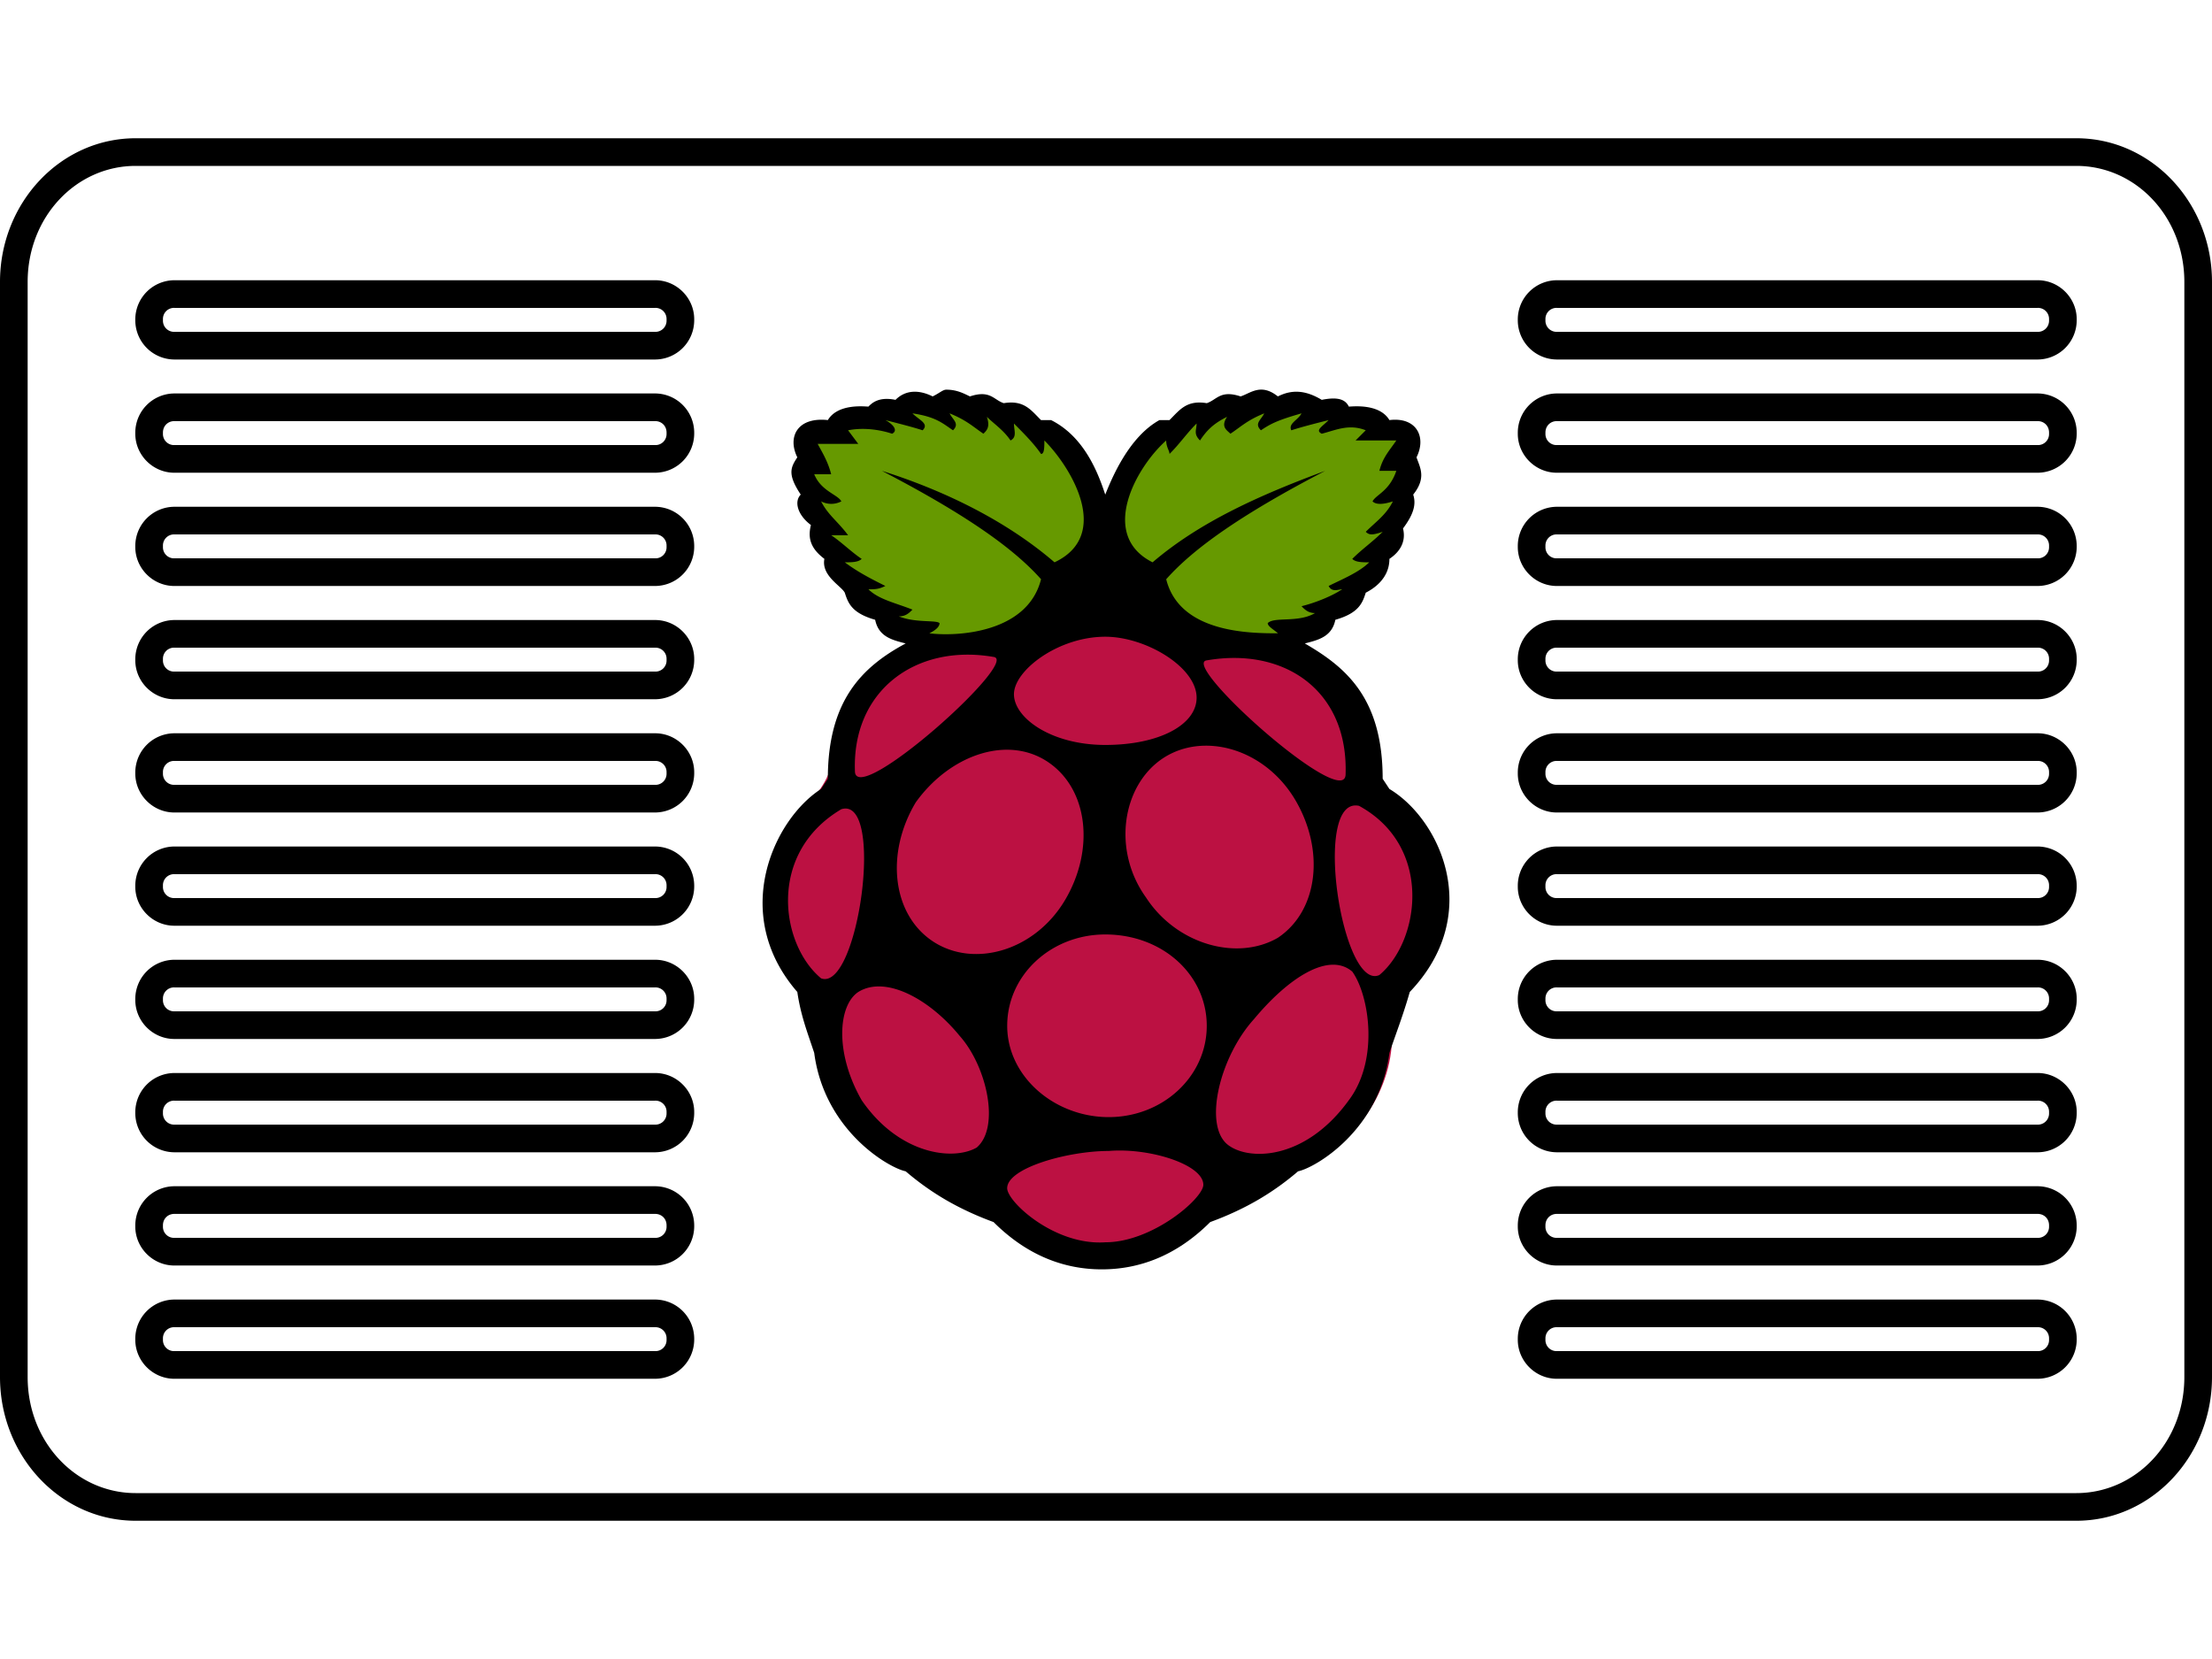 <svg xmlns="http://www.w3.org/2000/svg" width="80" height="60">
    <path d="M4.906 0C2.18 0 0 2.342 0 5.195v39.61C0 47.658 2.179 50 4.906 50h70.188C77.82 50 80 47.658 80 44.805V5.195C80 2.342 77.821 0 75.094 0Zm0 1h70.188C77.249 1 79 2.846 79 5.195v39.61C79 47.154 77.25 49 75.094 49H4.906C2.751 49 1 47.154 1 44.805V5.195C1 2.846 2.75 1 4.906 1m1.399 4.135a1.42 1.42 0 0 0-1.412 1.41v.045a1.42 1.42 0 0 0 1.412 1.412h17.39a1.42 1.42 0 0 0 1.412-1.412v-.045c0-.774-.639-1.41-1.412-1.41zm50 0a1.42 1.42 0 0 0-1.412 1.41v.045a1.42 1.42 0 0 0 1.412 1.412h17.39a1.42 1.42 0 0 0 1.412-1.412v-.045c0-.774-.639-1.41-1.412-1.41zm-50 1h17.39a.4.4 0 0 1 .412.41v.045a.403.403 0 0 1-.412.412H6.305a.403.403 0 0 1-.412-.412v-.045a.4.4 0 0 1 .412-.41m50 0h17.39a.4.4 0 0 1 .412.41v.045a.403.403 0 0 1-.412.412h-17.39a.403.403 0 0 1-.412-.412v-.045a.4.4 0 0 1 .412-.41m-50 3.095a1.42 1.42 0 0 0-1.412 1.413v.044c0 .774.639 1.41 1.412 1.41h17.39a1.42 1.42 0 0 0 1.412-1.41v-.044a1.42 1.42 0 0 0-1.412-1.413zm50 0a1.42 1.42 0 0 0-1.412 1.413v.044c0 .774.639 1.41 1.412 1.41h17.39a1.42 1.42 0 0 0 1.412-1.41v-.044a1.42 1.42 0 0 0-1.412-1.413zm-50 1h17.39c.236 0 .412.178.412.413v.044a.4.4 0 0 1-.412.41H6.305a.4.4 0 0 1-.412-.41v-.044c0-.235.176-.413.412-.413m50 0h17.39c.236 0 .412.178.412.413v.044a.4.4 0 0 1-.412.41h-17.39a.4.4 0 0 1-.412-.41v-.044c0-.235.176-.413.412-.413m-50 3.098a1.42 1.42 0 0 0-1.412 1.41v.045c0 .774.639 1.41 1.412 1.41h17.39a1.42 1.42 0 0 0 1.412-1.41v-.045a1.42 1.42 0 0 0-1.412-1.41zm50 0a1.42 1.42 0 0 0-1.412 1.41v.045c0 .774.639 1.41 1.412 1.41h17.39a1.42 1.42 0 0 0 1.412-1.41v-.045a1.42 1.42 0 0 0-1.412-1.41zm-50 1h17.39a.4.4 0 0 1 .412.41v.045a.4.4 0 0 1-.412.41H6.305a.4.4 0 0 1-.412-.41v-.045a.4.4 0 0 1 .412-.41m50 0h17.39a.4.4 0 0 1 .412.41v.045a.4.4 0 0 1-.412.41h-17.39a.4.4 0 0 1-.412-.41v-.045a.4.4 0 0 1 .412-.41m-50 3.096a1.42 1.42 0 0 0-1.412 1.41v.045c0 .774.639 1.41 1.412 1.41h17.39a1.42 1.42 0 0 0 1.412-1.41v-.045c0-.774-.639-1.41-1.412-1.41zm50 0a1.42 1.42 0 0 0-1.412 1.41v.045c0 .774.639 1.41 1.412 1.41h17.39a1.42 1.42 0 0 0 1.412-1.41v-.045c0-.774-.639-1.41-1.412-1.41zm-50 1h17.39a.4.4 0 0 1 .412.41v.045a.4.4 0 0 1-.412.41H6.305a.4.4 0 0 1-.412-.41v-.045a.4.4 0 0 1 .412-.41m50 0h17.39a.4.4 0 0 1 .412.41v.045a.4.4 0 0 1-.412.41h-17.39a.4.4 0 0 1-.412-.41v-.045a.4.4 0 0 1 .412-.41m-50 3.096a1.42 1.42 0 0 0-1.412 1.41v.045c0 .773.639 1.41 1.412 1.41h17.39a1.42 1.42 0 0 0 1.412-1.41v-.045c0-.774-.639-1.41-1.412-1.41zm50 0a1.42 1.42 0 0 0-1.412 1.41v.045c0 .773.639 1.41 1.412 1.41h17.39a1.42 1.42 0 0 0 1.412-1.41v-.045c0-.774-.639-1.41-1.412-1.41zm-50 1h17.39a.4.4 0 0 1 .412.41v.045a.4.4 0 0 1-.412.41H6.305a.4.4 0 0 1-.412-.41v-.045a.4.4 0 0 1 .412-.41m50 0h17.39a.4.4 0 0 1 .412.41v.045a.4.4 0 0 1-.412.41h-17.39a.4.4 0 0 1-.412-.41v-.045a.4.4 0 0 1 .412-.41m-50 3.095a1.42 1.42 0 0 0-1.412 1.41v.045c0 .774.639 1.41 1.412 1.41h17.39a1.42 1.42 0 0 0 1.412-1.41v-.045a1.42 1.42 0 0 0-1.412-1.41zm50 0a1.42 1.42 0 0 0-1.412 1.41v.045c0 .774.639 1.41 1.412 1.41h17.39a1.42 1.42 0 0 0 1.412-1.41v-.045a1.42 1.42 0 0 0-1.412-1.41zm-50 1h17.39a.4.4 0 0 1 .412.41v.045a.4.4 0 0 1-.412.41H6.305a.4.4 0 0 1-.412-.41v-.045a.4.4 0 0 1 .412-.41m50 0h17.39a.4.4 0 0 1 .412.41v.045a.4.4 0 0 1-.412.41h-17.39a.4.4 0 0 1-.412-.41v-.045a.4.4 0 0 1 .412-.41m-50 3.096a1.42 1.42 0 0 0-1.412 1.41v.045c0 .774.639 1.41 1.412 1.41h17.39a1.42 1.42 0 0 0 1.412-1.41v-.045c0-.774-.639-1.41-1.412-1.41zm50 0a1.42 1.42 0 0 0-1.412 1.41v.045c0 .774.639 1.41 1.412 1.41h17.39a1.42 1.42 0 0 0 1.412-1.41v-.045c0-.774-.639-1.41-1.412-1.41zm-50 1h17.39a.4.4 0 0 1 .412.41v.045a.4.4 0 0 1-.412.41H6.305a.4.4 0 0 1-.412-.41v-.045a.4.4 0 0 1 .412-.41m50 0h17.39a.4.4 0 0 1 .412.41v.045a.4.4 0 0 1-.412.41h-17.39a.4.4 0 0 1-.412-.41v-.045a.4.4 0 0 1 .412-.41m-50 3.096a1.42 1.42 0 0 0-1.412 1.41v.045a1.42 1.42 0 0 0 1.412 1.412h17.39a1.42 1.42 0 0 0 1.412-1.412v-.045c0-.774-.639-1.41-1.412-1.41zm50 0a1.42 1.42 0 0 0-1.412 1.41v.045a1.42 1.42 0 0 0 1.412 1.412h17.39a1.42 1.42 0 0 0 1.412-1.412v-.045c0-.774-.639-1.41-1.412-1.41zm-50 1h17.39a.4.4 0 0 1 .412.41v.045a.403.403 0 0 1-.412.412H6.305a.403.403 0 0 1-.412-.412v-.045a.4.4 0 0 1 .412-.41m50 0h17.39a.4.4 0 0 1 .412.41v.045a.403.403 0 0 1-.412.412h-17.39a.403.403 0 0 1-.412-.412v-.045a.4.4 0 0 1 .412-.41m-50 3.095a1.42 1.42 0 0 0-1.412 1.412v.045c0 .774.639 1.41 1.412 1.41h17.39a1.42 1.42 0 0 0 1.412-1.41v-.045a1.42 1.42 0 0 0-1.412-1.412zm50 0a1.42 1.42 0 0 0-1.412 1.412v.045c0 .774.639 1.41 1.412 1.41h17.39a1.42 1.42 0 0 0 1.412-1.41v-.045a1.42 1.42 0 0 0-1.412-1.412zm-50 1h17.39c.236 0 .412.177.412.412v.045a.4.4 0 0 1-.412.41H6.305a.4.4 0 0 1-.412-.41v-.045c0-.235.176-.412.412-.412m50 0h17.39c.236 0 .412.177.412.412v.045a.4.4 0 0 1-.412.41h-17.39a.4.4 0 0 1-.412-.41v-.045c0-.235.176-.412.412-.412M6.305 42a1.42 1.42 0 0 0-1.412 1.41v.045c0 .774.639 1.41 1.412 1.41h17.39a1.42 1.42 0 0 0 1.412-1.41v-.045A1.42 1.42 0 0 0 23.695 42Zm50 0a1.42 1.42 0 0 0-1.412 1.41v.045c0 .774.639 1.41 1.412 1.41h17.39a1.42 1.42 0 0 0 1.412-1.41v-.045A1.42 1.42 0 0 0 73.695 42Zm-50 1h17.39a.4.4 0 0 1 .412.41v.045a.4.4 0 0 1-.412.41H6.305a.4.4 0 0 1-.412-.41v-.045a.4.4 0 0 1 .412-.41m50 0h17.39a.4.4 0 0 1 .412.41v.045a.4.4 0 0 1-.412.41h-17.39a.4.4 0 0 1-.412-.41v-.045a.4.4 0 0 1 .412-.41" style="color:#000;fill:#000;stroke-linecap:square;stroke-miterlimit:4.7;-inkscape-stroke:none" transform="translate(0 5)"/>
    <path d="M49.72 22.174c-1.402-.041-2.603 1.347-4.032.683-2.623-.42-5.676 1.634-5.548 4.448-.165 1.662-2.046 2.406-2.324 4.032-.47 1.712.074 3.69 1.444 4.843.754 1.233.125 2.907 1.21 4.025.883 1.393 2.45 2.426 4.135 2.39 1.308.485 1.543 2.197 2.94 2.606 2.116 1.17 4.927.472 6.377-1.422.731-1.366 2.264-1.152 3.459-1.68 1.901-.949 3.23-3.11 2.92-5.256.2-1.486 1.783-2.509 1.59-4.101.111-1.577-.587-3.18-1.872-4.112-.956-.871-.277-2.3-1.083-3.29-.996-1.875-3.294-2.71-5.315-2.308-1.381.091-2.49-1.083-3.9-.858" style="display:inline;fill:#bc1142;stroke-width:1.4;stroke-linecap:square;stroke-miterlimit:4.7" transform="translate(-10)"/>
    <path d="M45.982 9.537c-2.362.128-5.02 1.44-5.421 3.828-.07 2.542 2.308 4.803 4.957 4.774 4.828-1.498 5.088-3.816 5.337-6.256-.111-2.307-2.93-1.851-4.873-2.346m-11.974.07c-1.943.495-4.762.04-4.873 2.346.249 2.44 2.327 5.54 4.748 6.211 2.649.03 5.617-2.186 5.547-4.728-.403-2.388-3.06-3.701-5.422-3.829" style="fill:#690;stroke-width:1.4;stroke-linecap:square;stroke-miterlimit:4.7" transform="translate(0 5)"/>
    <path d="m50.25 23.534-.244-.369c0-2.934-1.343-4.039-2.815-4.894.492-.125.98-.244 1.104-.856.856-.244.98-.612 1.1-.98.243-.124.855-.487.855-1.223.368-.244.612-.612.492-1.1.368-.492.488-.86.368-1.224.488-.611.244-.98.12-1.348.368-.736 0-1.467-.98-1.347-.363-.612-1.343-.488-1.467-.488-.12-.244-.368-.368-.98-.244-.612-.368-1.1-.368-1.587-.124-.612-.488-.98-.12-1.348 0-.736-.244-.856.124-1.224.244-.736-.12-.98.248-1.348.612h-.363c-1.104.611-1.716 2.084-1.96 2.695-.244-.736-.736-2.084-1.96-2.695h-.363c-.368-.364-.612-.732-1.348-.612-.368-.12-.488-.488-1.224-.244-.244-.12-.487-.244-.855-.244-.125 0-.244.124-.493.244-.487-.244-.975-.244-1.343.124-.612-.124-.855.12-.98.244-.124 0-1.1-.124-1.467.488-1.104-.12-1.468.611-1.104 1.347-.244.369-.364.612.124 1.348-.244.244-.124.732.368 1.1-.124.487 0 .855.487 1.224-.119.611.612.98.737 1.223.12.368.243.736 1.099.98.124.612.612.731 1.104.856-1.592.855-2.815 2.079-2.815 4.894l-.244.369c-1.716 1.099-3.308 4.526-.86 7.342.124.855.368 1.467.611 2.203.368 2.81 2.696 4.159 3.308 4.283.856.731 1.836 1.343 3.179 1.836 1.224 1.223 2.572 1.71 3.915 1.71 1.348 0 2.696-.487 3.92-1.71 1.343-.493 2.322-1.105 3.178-1.836.612-.124 2.94-1.472 3.303-4.283.249-.736.492-1.348.736-2.203 2.691-2.816 1.1-6.243-.736-7.342m-1.587-.493c-.124 1.224-5.999-4.034-5.019-4.158 2.815-.488 5.139 1.099 5.02 4.158M42.177 10.93c0 .243.12.368.12.487.367-.363.61-.731.979-1.1 0 .245-.12.369.124.613.244-.368.488-.612.98-.856-.248.368 0 .488.12.612.368-.244.612-.492 1.223-.736-.12.244-.368.368-.12.612.364-.244.613-.368 1.468-.612-.124.244-.492.368-.368.612.368-.12.856-.244 1.348-.368-.248.248-.492.368-.248.492.492-.124.98-.368 1.591-.124l-.368.368H50.5c-.249.368-.493.611-.612 1.099h.612c-.249.736-.737.86-.86 1.104q.184.18.735 0c-.243.488-.612.732-.98 1.1.125.124.244.124.612 0-.368.368-.731.611-1.1.98.12.124.369.124.613.124-.368.363-.98.612-1.468.855.12.244.364.12.488.12-.368.249-.98.492-1.468.612.12.124.244.248.488.248-.612.364-1.468.12-1.711.364 0 .124.243.248.368.368-.98 0-3.552 0-4.04-1.955.98-1.105 2.692-2.328 5.75-3.92-2.322.86-4.526 1.836-6.242 3.308-1.955-.98-.612-3.427.493-4.407m-2.204 7.098c1.467 0 3.303 1.1 3.303 2.204 0 .975-1.343 1.71-3.303 1.71s-3.303-.98-3.303-1.835 1.592-2.079 3.303-2.079m-7.466-.736c.248 0 .368-.12.492-.244-.612-.244-1.224-.368-1.592-.736.244 0 .368 0 .612-.12-.487-.243-.98-.492-1.467-.855.243 0 .487 0 .611-.124-.368-.244-.736-.612-1.104-.856h.612c-.363-.492-.731-.736-.975-1.224a.79.79 0 0 0 .731 0c-.12-.244-.731-.368-.98-.98h.612c-.12-.487-.363-.855-.487-1.1h1.467l-.368-.491c.612-.12 1.224 0 1.592.124.244-.124 0-.368-.244-.492.488.124.98.248 1.348.368.244-.244-.124-.368-.368-.612.856.124 1.1.368 1.467.612.244-.244 0-.368-.124-.612.612.244.86.492 1.224.736.124-.124.248-.244.124-.612.244.244.612.488.856.856.244-.125.124-.368.124-.612.368.368.731.736.98 1.1.12 0 .12-.245.12-.488.98.98 2.447 3.427.367 4.407-1.71-1.472-3.914-2.572-6.242-3.308 3.059 1.592 4.775 2.815 5.755 3.92-.492 1.955-3.06 2.079-4.04 1.955q.368-.181.369-.368c-.124-.12-.86 0-1.472-.244m3.427 1.467c.98.125-4.895 5.387-5.014 4.164-.125-2.94 2.198-4.651 5.014-4.164m-6.238 11.625c-1.472-1.223-1.96-4.526.731-6.118 1.592-.488.612 6.61-.731 6.118m5.626 6.119c-.856.492-2.815.248-4.159-1.712-.98-1.71-.855-3.427-.124-3.914.98-.612 2.572.243 3.671 1.591.98 1.1 1.468 3.303.612 4.035M33.73 29.04c-1.467-.98-1.71-3.183-.612-5.019 1.224-1.711 3.308-2.447 4.776-1.467s1.71 3.183.612 5.019c-1.105 1.835-3.303 2.447-4.776 1.467m6.243 10.889c-1.836.124-3.547-1.467-3.547-1.955 0-.736 2.199-1.348 3.671-1.348 1.468-.124 3.423.488 3.423 1.224 0 .487-1.836 2.079-3.547 2.079m3.671-7.83c0 1.836-1.592 3.303-3.547 3.303-1.96 0-3.67-1.467-3.67-3.303s1.586-3.303 3.546-3.303c2.08 0 3.671 1.468 3.671 3.303m-2.204-4.65c-1.223-1.712-.855-4.04.612-5.02 1.468-.975 3.671-.363 4.776 1.473 1.099 1.835.855 4.034-.612 5.014-1.473.855-3.671.244-4.776-1.468m7.343 7.341c-1.592 2.204-3.671 2.204-4.403 1.592-.86-.736-.248-3.183.975-4.526 1.224-1.473 2.696-2.448 3.552-1.716.612.855.98 3.183-.124 4.65m1.104-4.526c-1.348.612-2.448-6.487-.736-6.119 2.69 1.468 2.203 4.895.736 6.119" style="display:inline;stroke-width:1" transform="translate(0 5)"/>
</svg>
